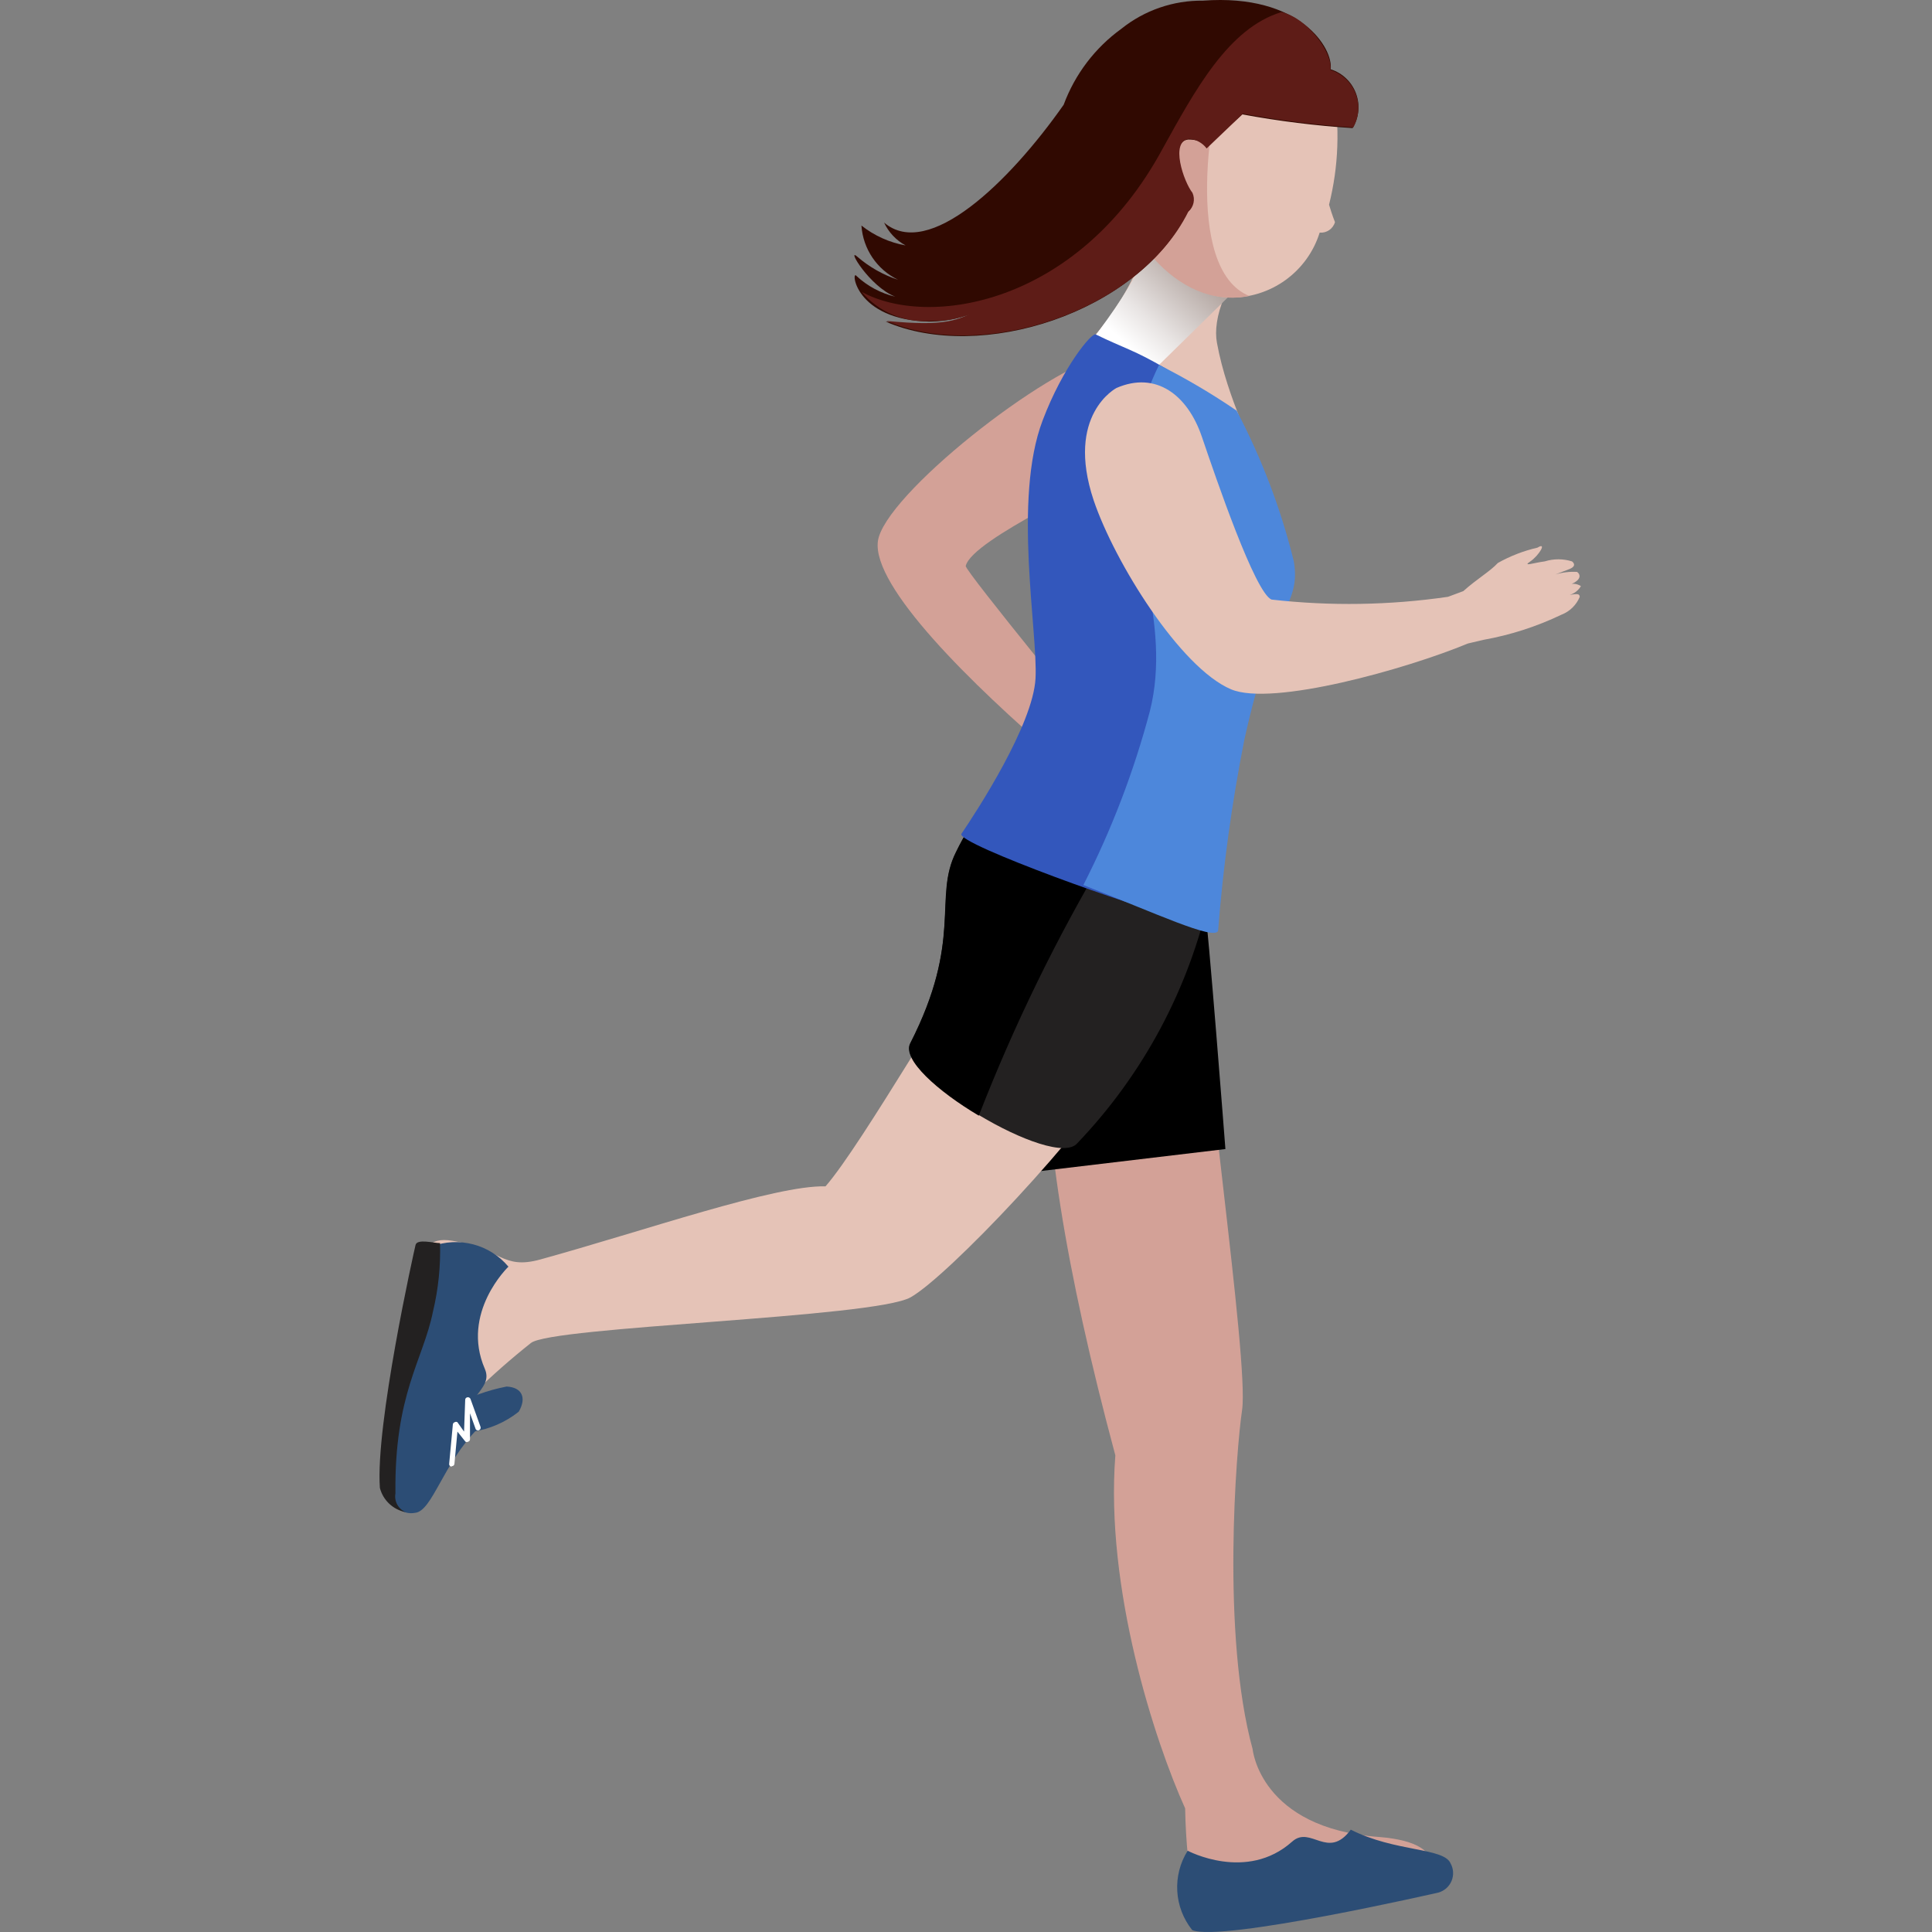 <svg width="56" height="56" viewBox="0 0 56 56" fill="none" xmlns="http://www.w3.org/2000/svg">
<rect x="0" y="0" width="56" height="56" fill="#808080" stroke="none"/>
<path d="M39.975 53.246C36.52 52.994 36.308 50.7 36.308 50.7C35.4 47.384 35.831 42.026 36.003 40.866C36.209 39.414 34.756 29.766 34.756 27.067C34.756 27.067 30.605 27.067 30.393 29.766C30.181 32.465 30.877 36.781 32.329 42.185C32.031 46.045 33.47 50.468 34.352 52.417C34.368 53.351 34.459 54.282 34.624 55.202C34.803 55.938 39.013 55.076 40.267 54.897C41.52 54.718 42.309 53.432 39.975 53.246Z" fill="#D3A197"/>
<path d="M34.909 26.178C35.015 26.748 35.519 33.306 35.519 33.306L29.942 33.97L29.975 28.95L34.909 26.178Z" fill="black"/>
<path d="M34.425 53.644C33.975 54.361 34.028 55.284 34.557 55.945C35.406 56.296 41.692 54.857 41.692 54.857C41.865 54.809 42.006 54.684 42.075 54.518C42.143 54.353 42.132 54.165 42.044 54.008C41.845 53.551 40.439 53.684 39.153 53.034C38.49 53.929 37.992 52.901 37.455 53.379C36.136 54.559 34.425 53.644 34.425 53.644Z" fill="#2C4D75"/>
<path d="M32.886 30.462C31.368 32.915 27.456 37.006 26.395 37.603C25.334 38.2 15.977 38.445 15.387 38.929C14.245 39.835 13.198 40.854 12.264 41.973C11.601 42.789 12.264 42.046 12.357 39.758C12.45 37.471 11.694 35.727 13.113 35.965C14.532 36.204 14.558 36.807 15.652 36.509C18.663 35.68 22.469 34.347 23.928 34.387C24.995 33.167 27.827 28.187 28.682 27.166C29.538 26.145 32.886 30.462 32.886 30.462Z" fill="#E5C3B7"/>
<path d="M13.71 41.496C14.195 41.423 14.652 41.224 15.036 40.919C15.275 40.508 15.122 40.209 14.684 40.19C14.139 40.295 13.613 40.485 13.126 40.753L13.71 41.496Z" fill="#2C4D75"/>
<path d="M14.737 36.715C14.194 36.067 13.3 35.833 12.509 36.131C11.912 36.828 11.336 43.253 11.336 43.253C11.328 43.432 11.403 43.604 11.539 43.721C11.675 43.837 11.856 43.885 12.032 43.85C12.529 43.803 12.841 42.424 13.855 41.403C13.192 40.514 14.339 40.342 14.054 39.679C13.345 38.048 14.737 36.715 14.737 36.715Z" fill="#2C4D75"/>
<path d="M12.549 38.021C12.705 37.37 12.774 36.701 12.755 36.032C12.569 36.032 12.092 35.899 12.045 36.085C11.999 36.27 10.878 41.303 11.011 43.127C11.103 43.487 11.395 43.761 11.76 43.83C11.544 43.742 11.42 43.515 11.462 43.286C11.429 40.401 12.264 39.427 12.549 38.021Z" fill="#232121"/>
<path d="M13.086 42.51C13.066 42.509 13.046 42.498 13.034 42.482C13.021 42.466 13.016 42.444 13.02 42.424L13.126 41.29C13.128 41.259 13.149 41.232 13.179 41.224C13.203 41.208 13.235 41.208 13.259 41.224L13.451 41.496L13.484 40.574C13.484 40.536 13.513 40.505 13.55 40.501C13.586 40.495 13.622 40.514 13.637 40.548L13.928 41.356C13.942 41.397 13.922 41.441 13.882 41.456C13.863 41.465 13.841 41.464 13.822 41.455C13.803 41.447 13.788 41.43 13.783 41.41L13.623 40.965V41.721C13.622 41.752 13.6 41.779 13.57 41.788C13.546 41.803 13.515 41.803 13.491 41.788L13.259 41.496L13.172 42.431C13.169 42.468 13.137 42.497 13.1 42.497L13.086 42.51Z" fill="white"/>
<path d="M35.068 25.933C34.472 28.64 33.144 31.131 31.229 33.134C30.566 33.937 25.924 31.145 26.388 30.243C27.92 27.233 27.051 26.013 27.714 24.7C28.696 22.671 29.816 22.492 29.816 22.492L35.181 24.13L35.068 25.933Z" fill="#232121"/>
<path d="M27.707 24.7C27.044 26.026 27.92 27.233 26.381 30.243C26.143 30.707 27.177 31.629 28.371 32.338C29.389 29.721 30.622 27.193 32.057 24.779C32.568 23.944 31.64 23.227 30.373 22.671L29.809 22.498C29.809 22.498 28.689 22.671 27.707 24.7Z" fill="black"/>
<path d="M32.157 10.251C30.287 10.668 25.619 14.375 25.446 15.688C25.274 17.001 28.145 19.826 30.691 22.007C32.203 23.333 32.097 21.576 32.097 21.576C32.097 21.576 27.959 16.537 27.992 16.404C28.185 15.615 32.037 13.937 32.508 13.447C32.979 12.956 32.157 10.251 32.157 10.251Z" fill="#D3A197"/>
<path d="M36.659 7.015C35.499 8.076 35.148 9.256 35.273 9.932C35.578 11.617 36.427 13.036 36.202 13.108C35.976 13.181 34.166 11.451 33.483 11.119C32.289 10.549 32.117 10.323 31.328 10.151C32.654 8.885 33.854 6.511 33.404 4.647C32.953 2.784 36.659 7.015 36.659 7.015Z" fill="#E5C3B7"/>
<g style="mix-blend-mode:multiply">
<path d="M33.543 4.614C33.284 3.547 35.977 5.536 36.971 7.267L32.913 11.245C32.329 10.257 31.421 10.582 31.64 9.873C32.886 8.235 33.994 6.478 33.543 4.614Z" fill="url(#paint0_linear)"/>
</g>
<path d="M33.801 10.688C34.678 11.308 35.277 12.245 35.472 13.301C35.897 14.076 36.613 14.886 36.798 16.159C36.984 17.432 35.572 21.251 34.584 23.791C33.596 26.331 34.133 26.443 33.709 26.443C33.284 26.443 27.694 24.454 27.867 24.169C28.317 23.506 29.942 21.012 30.015 19.666C30.088 18.32 29.352 14.474 30.221 12.187C30.811 10.628 31.646 9.634 31.759 9.693C32.601 10.105 32.866 10.138 33.801 10.688Z" fill="#3357BC"/>
<path d="M36.069 21.437C36.931 17.525 37.714 17.538 37.501 16.265C37.127 14.749 36.57 13.284 35.844 11.902C35.124 11.411 34.373 10.968 33.596 10.576C33.087 11.609 32.809 12.74 32.78 13.891C32.667 15.43 33.98 18.035 33.331 20.608C32.869 22.354 32.222 24.046 31.401 25.654C33.483 26.463 35.187 27.266 35.307 26.981C35.452 25.119 35.706 23.268 36.069 21.437Z" fill="#4D87DB"/>
<path d="M35.851 0.059C33.861 -0.021 32.224 1.04 32.124 3.533C32.025 6.027 33.662 8.546 35.638 8.626C36.831 8.648 37.895 7.881 38.251 6.743C38.453 6.76 38.639 6.633 38.695 6.438C38.622 6.252 38.569 6.086 38.523 5.934C38.661 5.382 38.742 4.818 38.762 4.25C38.854 1.75 37.827 0.138 35.851 0.059Z" fill="#E5C3B7"/>
<path d="M35.592 8.626C35.801 8.636 36.01 8.621 36.215 8.58C34.266 7.797 35.114 2.851 35.552 1.949C35.247 1.83 36.149 0.066 35.777 0.052C33.788 -0.027 32.15 1.034 32.051 3.527C31.951 6.02 33.616 8.547 35.592 8.626Z" fill="#D3A197"/>
<path d="M38.569 2.008C38.655 1.418 37.7 -0.193 34.869 0.019C34.009 0.009 33.173 0.297 32.502 0.835C31.739 1.387 31.158 2.153 30.831 3.036C29.259 5.277 26.912 7.552 25.625 6.451C25.757 6.733 25.975 6.966 26.249 7.114C25.781 7.03 25.341 6.832 24.969 6.537C25.014 7.214 25.419 7.814 26.03 8.109C25.598 7.968 25.2 7.742 24.856 7.446C24.511 7.134 25.201 8.308 25.95 8.6C25.528 8.5 25.14 8.292 24.823 7.996C24.664 7.797 24.757 9.276 26.938 9.322C27.464 9.32 27.981 9.195 28.45 8.958C27.867 9.316 27.429 9.495 25.672 9.322C28.417 10.516 32.966 9.077 34.418 6.153C34.576 6.02 34.628 5.798 34.544 5.609C34.292 5.291 33.881 4.097 34.444 4.044C34.651 4.044 34.854 4.097 35.035 4.197L36.009 3.315C37.066 3.511 38.133 3.644 39.206 3.713C39.391 3.41 39.428 3.038 39.303 2.705C39.179 2.372 38.908 2.115 38.569 2.008Z" fill="#300901"/>
<path d="M26.978 9.302C27.454 9.321 27.927 9.216 28.351 8.997C27.741 9.269 27.469 9.475 25.698 9.302C28.444 10.496 32.992 9.057 34.445 6.133C34.601 5.998 34.649 5.777 34.564 5.589C34.312 5.271 33.901 4.084 34.471 4.024C34.671 4.041 34.855 4.142 34.975 4.303L36.029 3.295C37.086 3.491 38.153 3.624 39.225 3.693C39.395 3.389 39.419 3.025 39.29 2.703C39.162 2.38 38.894 2.132 38.562 2.028C38.635 1.531 37.899 0.523 37.143 0.351C35.605 0.815 34.637 2.618 33.689 4.329C31.229 8.865 26.898 9.515 24.976 8.46C25.469 9.046 26.214 9.359 26.978 9.302Z" fill="#5E1C17"/>
<path d="M45.359 17.266C45.552 17.26 45.727 17.155 45.824 16.988C45.702 16.91 45.549 16.9 45.419 16.961C45.493 16.949 45.565 16.924 45.631 16.888C45.837 16.769 45.804 16.636 45.711 16.577C45.5 16.565 45.289 16.59 45.087 16.65L45.499 16.491C45.737 16.391 45.565 16.272 45.565 16.272C45.308 16.192 45.033 16.192 44.776 16.272C44.458 16.311 44.113 16.437 44.358 16.272C44.603 16.106 44.855 15.695 44.564 15.874C44.162 15.966 43.776 16.116 43.416 16.318C43.191 16.563 42.806 16.782 42.415 17.134L41.971 17.299C40.277 17.545 38.559 17.572 36.858 17.379C36.381 17.193 35.247 13.865 34.836 12.658C34.425 11.451 33.51 10.748 32.363 11.245C32.363 11.245 30.871 12.015 31.7 14.501C32.31 16.305 34.213 19.355 35.678 19.978C36.872 20.489 40.777 19.388 42.548 18.652L42.999 18.546C43.782 18.406 44.542 18.161 45.26 17.817C45.5 17.724 45.692 17.537 45.79 17.299C45.777 17.187 45.691 17.213 45.359 17.266Z" fill="#E5C3B7"/>
<defs>
<linearGradient id="paint0_linear" x1="34.275" y1="11.501" x2="37.094" y2="8.477" gradientUnits="userSpaceOnUse">
<stop stop-color="white"/>
<stop offset="0.24" stop-color="#E8E4E3"/>
<stop offset="0.71" stop-color="#B3A6A1"/>
</linearGradient>
</defs>
</svg>
